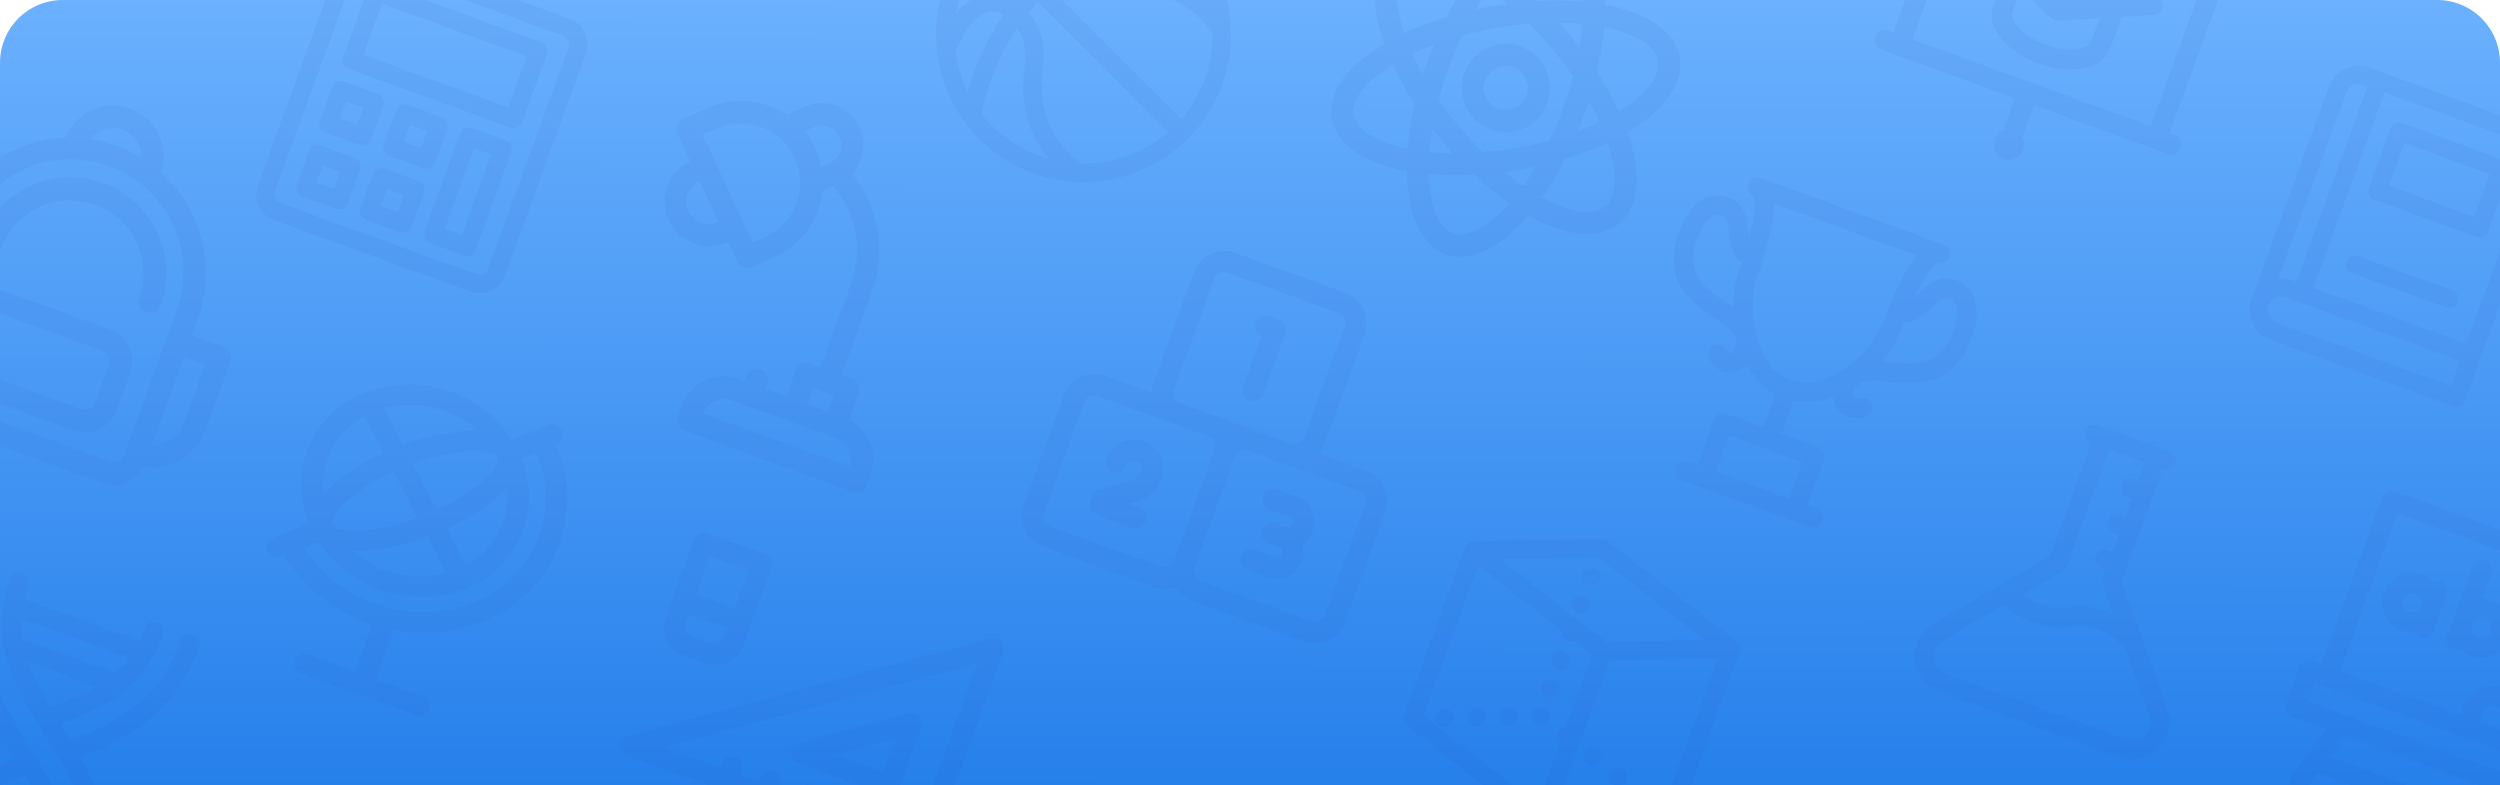 <svg xmlns="http://www.w3.org/2000/svg" xmlns:xlink="http://www.w3.org/1999/xlink" width="398" height="125" viewBox="0 0 398 125">
  <defs>
    <linearGradient id="linear-gradient" x1="0.538" y1="1" x2="0.54" gradientUnits="objectBoundingBox">
      <stop offset="0" stop-color="#2680eb"/>
      <stop offset="1" stop-color="#6bb1fe"/>
    </linearGradient>
    <clipPath id="clip-path">
      <path id="Rectangle_292" data-name="Rectangle 292" d="M10,0H388a10,10,0,0,1,10,10V125a0,0,0,0,1,0,0H0a0,0,0,0,1,0,0V10A10,10,0,0,1,10,0Z" transform="translate(829 894)" opacity="0.07" fill="url(#linear-gradient)"/>
    </clipPath>
  </defs>
  <g id="bg-smp" transform="translate(-829 -241)">
    <path id="Path_645" data-name="Path 645" d="M10,0H388a10,10,0,0,1,10,10V125H0V10A10,10,0,0,1,10,0Z" transform="translate(829 241)" fill="url(#linear-gradient)"/>
    <g id="Mask_Group_1270" data-name="Mask Group 1270" transform="translate(0 -653)" clip-path="url(#clip-path)">
      <g id="_004-calculator" data-name="004-calculator" transform="translate(861.827 875.942) rotate(20)" opacity="0.07">
        <path id="Path_635" data-name="Path 635" d="M116.879,56H89.444A1.444,1.444,0,0,0,88,57.444V69a1.444,1.444,0,0,0,1.444,1.444h27.435A1.444,1.444,0,0,0,118.323,69V57.444A1.444,1.444,0,0,0,116.879,56Zm-1.444,11.552H90.888V58.888h24.547Z" transform="translate(-58.224 -50.946)" fill="#3146bb"/>
        <path id="Path_636" data-name="Path 636" d="M61.543,0H28.332A4.337,4.337,0,0,0,24,4.332V41.875a4.337,4.337,0,0,0,4.332,4.332H61.543a4.337,4.337,0,0,0,4.332-4.332V4.332A4.337,4.337,0,0,0,61.543,0Zm1.444,41.875a1.446,1.446,0,0,1-1.444,1.444H28.332a1.446,1.446,0,0,1-1.444-1.444V4.332a1.446,1.446,0,0,1,1.444-1.444H61.543a1.446,1.446,0,0,1,1.444,1.444Z" fill="#3146bb"/>
        <path id="Path_637" data-name="Path 637" d="M95.22,240H89.444A1.444,1.444,0,0,0,88,241.444v5.776a1.444,1.444,0,0,0,1.444,1.444H95.22a1.444,1.444,0,0,0,1.444-1.444v-5.776A1.444,1.444,0,0,0,95.22,240Zm-1.444,5.776H90.888v-2.888h2.888Z" transform="translate(-58.224 -218.341)" fill="#3146bb"/>
        <path id="Path_638" data-name="Path 638" d="M215.22,240h-5.776A1.444,1.444,0,0,0,208,241.444v5.776a1.444,1.444,0,0,0,1.444,1.444h5.776a1.444,1.444,0,0,0,1.444-1.444v-5.776A1.444,1.444,0,0,0,215.22,240Zm-1.444,5.776h-2.888v-2.888h2.888Z" transform="translate(-167.394 -218.341)" fill="#3146bb"/>
        <path id="Path_639" data-name="Path 639" d="M95.22,360H89.444A1.444,1.444,0,0,0,88,361.444v5.776a1.444,1.444,0,0,0,1.444,1.444H95.22a1.444,1.444,0,0,0,1.444-1.444v-5.776A1.444,1.444,0,0,0,95.22,360Zm-1.444,5.776H90.888v-2.888h2.888Z" transform="translate(-58.224 -327.511)" fill="#3146bb"/>
        <path id="Path_640" data-name="Path 640" d="M215.22,360h-5.776A1.444,1.444,0,0,0,208,361.444v5.776a1.444,1.444,0,0,0,1.444,1.444h5.776a1.444,1.444,0,0,0,1.444-1.444v-5.776A1.444,1.444,0,0,0,215.22,360Zm-1.444,5.776h-2.888v-2.888h2.888Z" transform="translate(-167.394 -327.511)" fill="#3146bb"/>
        <path id="Path_641" data-name="Path 641" d="M335.22,240h-5.776A1.444,1.444,0,0,0,328,241.444V258.05a1.444,1.444,0,0,0,1.444,1.444h5.776a1.444,1.444,0,0,0,1.444-1.444V241.444A1.444,1.444,0,0,0,335.22,240Zm-1.444,16.606h-2.888V242.888h2.888Z" transform="translate(-276.565 -218.341)" fill="#3146bb"/>
      </g>
      <g id="_003-backpack" data-name="003-backpack" transform="translate(822.713 901.466) rotate(20)" opacity="0.07">
        <path id="Path_642" data-name="Path 642" d="M55.7,30.547H50.312v-2.7A21.6,21.6,0,0,0,36.83,7.861a8.083,8.083,0,0,0-16.16,0A21.6,21.6,0,0,0,7.187,27.852v2.7H1.8a1.8,1.8,0,0,0-1.8,1.8v11.68a9,9,0,0,0,7.238,8.813,5.4,5.4,0,0,0,5.34,4.664H44.922a5.4,5.4,0,0,0,5.34-4.664A9,9,0,0,0,57.5,44.023V32.344A1.8,1.8,0,0,0,55.7,30.547ZM28.75,3.594a4.5,4.5,0,0,1,4.278,3.122,21.645,21.645,0,0,0-8.556,0A4.5,4.5,0,0,1,28.75,3.594ZM3.594,44.023V34.141H7.187V49.106A5.4,5.4,0,0,1,3.594,44.023Zm43.125,8.086a1.8,1.8,0,0,1-1.8,1.8H12.578a1.8,1.8,0,0,1-1.8-1.8V27.852a17.969,17.969,0,1,1,35.937,0Zm7.188-8.086a5.4,5.4,0,0,1-3.594,5.083V34.141h3.594Z" fill="#3146bb"/>
        <path id="Path_643" data-name="Path 643" d="M135.273,112A15.291,15.291,0,0,0,120,127.273a1.8,1.8,0,0,0,3.594,0,11.68,11.68,0,0,1,23.359,0,1.8,1.8,0,0,0,3.594,0A15.291,15.291,0,0,0,135.273,112Z" transform="translate(-106.523 -99.422)" fill="#3146bb"/>
        <path id="Path_644" data-name="Path 644" d="M151.359,304H133.391A5.4,5.4,0,0,0,128,309.391v6.289a5.4,5.4,0,0,0,5.391,5.391h17.969a5.4,5.4,0,0,0,5.391-5.391v-6.289A5.4,5.4,0,0,0,151.359,304Zm1.8,11.68a1.8,1.8,0,0,1-1.8,1.8H133.391a1.8,1.8,0,0,1-1.8-1.8v-6.289a1.8,1.8,0,0,1,1.8-1.8h17.969a1.8,1.8,0,0,1,1.8,1.8Z" transform="translate(-113.625 -269.859)" fill="#3146bb"/>
      </g>
      <g id="_015-school_supplies" data-name="015-school supplies" transform="translate(940.07 978.312) rotate(20)" opacity="0.07">
        <path id="Path_648" data-name="Path 648" d="M49.812.3.707,34.671a1.638,1.638,0,0,0,.939,2.978h49.1a1.637,1.637,0,0,0,1.637-1.637V1.639A1.638,1.638,0,0,0,49.812.3Zm-.7,34.077H45.84v-.818a1.637,1.637,0,0,0-3.274,0v.818H39.293v-.818a1.637,1.637,0,0,0-3.274,0v.818H32.746v-.818a1.637,1.637,0,0,0-3.274,0v.818H26.2v-.818a1.637,1.637,0,0,0-3.274,0v.818H19.651v-.818a1.637,1.637,0,0,0-3.274,0v.818H6.839L49.114,4.783Z" transform="translate(0 0)" fill="#3146bb"/>
        <path id="Path_649" data-name="Path 649" d="M255.435,167.392h14.958a1.637,1.637,0,0,0,1.637-1.637v-10.47a1.638,1.638,0,0,0-2.576-1.341L254.5,164.415A1.638,1.638,0,0,0,255.435,167.392Zm13.321-8.963v5.69h-8.128Z" transform="translate(-227.826 -137.928)" fill="#3146bb"/>
        <path id="Path_650" data-name="Path 650" d="M.012,1.658V14.752a4.916,4.916,0,0,0,4.91,4.91H8.2a4.916,4.916,0,0,0,4.91-4.91V1.658A1.637,1.637,0,0,0,11.47.021H1.649A1.637,1.637,0,0,0,.012,1.658ZM8.2,16.389H4.922a1.639,1.639,0,0,1-1.637-1.637V13.116H9.833v1.637A1.639,1.639,0,0,1,8.2,16.389ZM9.833,3.295V9.842H3.286V3.295Z" transform="translate(-0.003 -0.019)" fill="#3146bb"/>
        <path id="Path_651" data-name="Path 651" d="M55.48,425.842h-40.1a1.637,1.637,0,0,1-.8-.21l-5.729-3.222a1.637,1.637,0,0,1-.019-2.842l5.729-3.325a1.636,1.636,0,0,1,.822-.221h40.1a1.637,1.637,0,0,1,1.637,1.637v6.547A1.637,1.637,0,0,1,55.48,425.842Zm-39.673-3.274H53.843v-3.274H15.818l-2.87,1.666Z" transform="translate(-7.184 -373.462)" fill="#3146bb"/>
      </g>
      <g id="_022-table_lamp" data-name="022-table lamp" transform="translate(903.169 889.379) rotate(20)" opacity="0.07">
        <path id="Path_654" data-name="Path 654" d="M81.758,46.251v-4.5a1.777,1.777,0,0,0-1.777-1.777H78.2V25.763a19.146,19.146,0,0,0-9.38-16.439A6.688,6.688,0,0,0,57.947,1.961L55.856,4.052a13.011,13.011,0,0,0-12.336,3.4L40.555,10.3a1.777,1.777,0,0,0-.027,2.539l3.4,3.4A7.1,7.1,0,1,0,53.975,26.283l2.434,2.434a1.777,1.777,0,0,0,2.485.026c4-3.837,2.76-2.636,3-2.88a13.011,13.011,0,0,0,3.418-12.35l1.338-1.337a15.581,15.581,0,0,1,8,13.588V39.976H72.875A1.777,1.777,0,0,0,71.1,41.752v4.442H67.545v-.888a1.777,1.777,0,0,0-3.553,0v.888H63.1A7.114,7.114,0,0,0,56,53.3v1.777a1.777,1.777,0,0,0,1.777,1.777H86.2a1.777,1.777,0,0,0,1.777-1.777V53.3a7.116,7.116,0,0,0-6.218-7.049ZM48.891,24.874a3.556,3.556,0,0,1-2.449-6.124l5.02,5.02A3.561,3.561,0,0,1,48.891,24.874ZM59.4,23.337l-1.708,1.637L44.324,11.607l1.694-1.624A9.453,9.453,0,0,1,59.4,23.337ZM59.41,5.523l1.049-1.049a3.136,3.136,0,0,1,5.115,3.418c-.316.763-.742,1.081-1.729,2.067A13.025,13.025,0,0,0,59.41,5.523ZM74.652,43.529H78.2v2.665H74.652ZM59.55,53.3A3.557,3.557,0,0,1,63.1,49.747H80.87A3.557,3.557,0,0,1,84.423,53.3Z" transform="translate(0 0)" fill="#3146bb"/>
      </g>
      <g id="_025-dna" data-name="025-dna" transform="translate(772.763 963.454) rotate(20)" opacity="0.07">
        <path id="Path_659" data-name="Path 659" d="M140.249,24.377c7.344-6.253,11.805-12.979,11.757-22.864a1.52,1.52,0,1,0-3.041.015c.045,9.229-4.3,15.179-11.1,20.882-.8-.638-1.59-1.262-2.433-1.927,6.456-5.328,10.534-10.471,10.492-18.94a1.52,1.52,0,0,0-3.041.015,20.313,20.313,0,0,1-.111,2.258H123.23a20.4,20.4,0,0,1-.111-2.258,1.52,1.52,0,1,0-3.041-.015c-.051,10.27,5.907,15.368,13.843,21.621,7.3,5.753,15.044,11.849,15.044,23.984a1.52,1.52,0,0,0,3.041,0c0-9.786-4.391-16.479-11.757-22.771Zm1.925-17.52A16.087,16.087,0,0,1,140.926,9.9H125.072a16.058,16.058,0,0,1-1.246-3.041Zm-15.057,6.082h11.764A40.183,40.183,0,0,1,133,18.544,40.208,40.208,0,0,1,127.118,12.939Z" transform="translate(-57.919)" fill="#3146bb"/>
        <path id="Path_660" data-name="Path 660" d="M59.118,1.53a1.52,1.52,0,0,0-3.041-.015c-.049,9.852,4.367,16.559,11.757,22.863-7.3,6.233-11.757,12.9-11.757,22.771a1.52,1.52,0,0,0,3.041,0c0-9.178,4.326-15.114,11.1-20.807.809.648,1.612,1.279,2.433,1.926C66.245,33.559,62.159,38.7,62.159,47.149a1.52,1.52,0,0,0,3.041,0,20.4,20.4,0,0,1,.124-2.281H84.84a20.441,20.441,0,0,1,.125,2.281,1.52,1.52,0,0,0,3.041,0c0-21.762-29.005-21.9-28.888-45.619ZM75.083,30.208A40.4,40.4,0,0,1,80.9,35.746H69.263A40.365,40.365,0,0,1,75.083,30.208Zm-9.144,11.62A16.183,16.183,0,0,1,67.2,38.787H82.962a16.172,16.172,0,0,1,1.264,3.041Z" transform="translate(0 -0.002)" fill="#3146bb"/>
      </g>
      <g id="_014-basketball" data-name="014-basketball" transform="translate(978 876)" opacity="0.07">
        <path id="Path_661" data-name="Path 661" d="M40.117,6.883h0A23.5,23.5,0,0,0,6.883,40.117,23.5,23.5,0,0,0,40.117,6.883ZM38.04,8.96a20.438,20.438,0,0,1,5.305,9.172,16.056,16.056,0,0,0-4.3-2.825,19.309,19.309,0,0,0-9.894-1.228c-2.591.2-4.578.345-6.673-1.133a36.388,36.388,0,0,1,13.65-5.678A20.67,20.67,0,0,1,38.04,8.96ZM23.219,44.05A16.567,16.567,0,0,1,18.013,37.9a16.616,16.616,0,0,1-1-8.529c.227-3.01.462-6.114-2.238-9.335q.711-.873,1.481-1.705L36.964,39.041A20.509,20.509,0,0,1,23.219,44.05ZM3.131,26.243c1.418-3.53,3.45-5.962,5.347-6.38a3.027,3.027,0,0,1,2.354.509,39.333,39.333,0,0,0-5.762,12.25A20.537,20.537,0,0,1,3.131,26.243Zm4.714-9.249a8.542,8.542,0,0,0-4.631,3.2A20.442,20.442,0,0,1,7.959,10.036l6.214,6.214q-.807.87-1.558,1.782a5.973,5.973,0,0,0-4.769-1.039Zm2.191-9.035A20.443,20.443,0,0,1,20.194,3.214a8.534,8.534,0,0,0-3.2,4.649,5.975,5.975,0,0,0,1.043,4.752q-.911.75-1.782,1.558Zm9.824.527c.412-1.894,2.85-3.935,6.384-5.355a20.535,20.535,0,0,1,6.377,1.939,39.328,39.328,0,0,0-12.25,5.762A3.029,3.029,0,0,1,19.86,8.486ZM7.269,36.125a36.393,36.393,0,0,1,5.678-13.65c1.478,2.094,1.329,4.082,1.133,6.673a19.309,19.309,0,0,0,1.228,9.895,16.052,16.052,0,0,0,2.824,4.3A20.437,20.437,0,0,1,8.96,38.04a20.662,20.662,0,0,1-1.691-1.914Zm31.772.838L18.329,16.252q.832-.768,1.705-1.481c3.222,2.7,6.326,2.466,9.335,2.238a16.617,16.617,0,0,1,8.528,1,16.572,16.572,0,0,1,6.152,5.206A20.509,20.509,0,0,1,39.041,36.964Z" fill="#3146bb"/>
      </g>
      <g id="_023-cubes_stack" data-name="023-cubes stack" transform="translate(1008.858 928.136) rotate(20)" opacity="0.07">
        <path id="Path_655" data-name="Path 655" d="M49.3,25.5H41.36a5.076,5.076,0,0,0,.292-1.7V5.1a5.106,5.106,0,0,0-5.1-5.1h-18.7a5.106,5.106,0,0,0-5.1,5.1V23.8a5.076,5.076,0,0,0,.292,1.7H5.1A5.106,5.106,0,0,0,0,30.6V49.3a5.106,5.106,0,0,0,5.1,5.1H23.8a5.08,5.08,0,0,0,3.4-1.3,5.079,5.079,0,0,0,3.4,1.3H49.3a5.106,5.106,0,0,0,5.1-5.1V30.6A5.106,5.106,0,0,0,49.3,25.5ZM16.151,23.8V5.1a1.7,1.7,0,0,1,1.7-1.7h18.7a1.7,1.7,0,0,1,1.7,1.7V23.8a1.7,1.7,0,0,1-1.7,1.7h-18.7A1.7,1.7,0,0,1,16.151,23.8ZM23.8,51H5.1a1.7,1.7,0,0,1-1.7-1.7V30.6a1.7,1.7,0,0,1,1.7-1.7H23.8a1.7,1.7,0,0,1,1.7,1.7V49.3A1.7,1.7,0,0,1,23.8,51ZM51,49.3A1.7,1.7,0,0,1,49.3,51H30.6a1.7,1.7,0,0,1-1.7-1.7V30.6a1.7,1.7,0,0,1,1.7-1.7H49.3A1.7,1.7,0,0,1,51,30.6Z" fill="#3146bb"/>
        <path id="Path_656" data-name="Path 656" d="M337.1,312h-3.4a1.7,1.7,0,0,0,0,3.4h3.4a.85.85,0,0,1,0,1.7h-1.7a1.7,1.7,0,0,0,0,3.4h1.7a.85.85,0,0,1,0,1.7h-3.4a1.7,1.7,0,1,0,0,3.4h3.4a4.255,4.255,0,0,0,3.4-6.8A4.255,4.255,0,0,0,337.1,312Z" transform="translate(-296.723 -278.848)" fill="#3146bb"/>
        <path id="Path_657" data-name="Path 657" d="M101.35,316.675a4.675,4.675,0,1,0-9.35,0,1.7,1.7,0,0,0,3.4,0,1.275,1.275,0,0,1,2.55,0,2.434,2.434,0,0,1-1.017,1.977l-4.221,3.015A1.7,1.7,0,0,0,92,323.051v.85a1.7,1.7,0,0,0,1.7,1.7h5.95a1.7,1.7,0,1,0,0-3.4H97.815l1.094-.782A5.841,5.841,0,0,0,101.35,316.675Z" transform="translate(-82.225 -278.848)" fill="#3146bb"/>
        <path id="Path_658" data-name="Path 658" d="M233.7,75.4v8.5a1.7,1.7,0,1,0,3.4,0V73.7a1.7,1.7,0,0,0-1.7-1.7h-1.7a1.7,1.7,0,0,0,0,3.4Z" transform="translate(-207.349 -64.35)" fill="#3146bb"/>
      </g>
      <g id="_007-geometry" data-name="007-geometry" transform="translate(1065.287 972.811) rotate(20)" opacity="0.07">
        <path id="Path_662" data-name="Path 662" d="M46.764,9.585a1.461,1.461,0,0,0-.841-1.322C45.768,8.191,20.891.153,20.866.146a1.455,1.455,0,0,0-.93.039C-.422,8.013.853,7.509.662,7.634a1.465,1.465,0,0,0-.62.886C-.026,8.809.008,37.461.01,37.486a1.467,1.467,0,0,0,.643,1.078c.242.162-1.223-.337,25.2,8.213a1.467,1.467,0,0,0,.568.066c.318-.026-.828.382,19.4-7.4a1.47,1.47,0,0,0,.8-.75c.207-.447.136,1.474.136-29.108Zm-40.92-.85L20.5,3.1,40.923,9.7,26.264,15.342ZM27.767,17.9l16.074-6.182V37.076L27.767,43.259ZM2.926,36.286V10.863l16.1,5.209a1.46,1.46,0,0,0,2.434.787l3.384,1.095V30.313a1.461,1.461,0,0,0,0,2.676V43.378Z" transform="translate(0 0)" fill="#3146bb"/>
        <path id="Path_663" data-name="Path 663" d="M373.147,364.951a1.461,1.461,0,1,0,.941,1.84,1.461,1.461,0,0,0-.941-1.84Z" transform="translate(-337.332 -331.476)" fill="#3146bb"/>
        <path id="Path_664" data-name="Path 664" d="M318.747,347.351a1.461,1.461,0,1,0,.941,1.839A1.461,1.461,0,0,0,318.747,347.351Z" transform="translate(-287.9 -315.483)" fill="#3146bb"/>
        <path id="Path_665" data-name="Path 665" d="M427.548,382.55a1.461,1.461,0,1,0,.94,1.839A1.461,1.461,0,0,0,427.548,382.55Z" transform="translate(-386.764 -347.468)" fill="#3146bb"/>
        <circle id="Ellipse_161" data-name="Ellipse 161" cx="1.461" cy="1.461" r="1.461" transform="translate(19 23.833)" fill="#3146bb"/>
        <circle id="Ellipse_162" data-name="Ellipse 162" cx="1.461" cy="1.461" r="1.461" transform="translate(19 19.083)" fill="#3146bb"/>
        <circle id="Ellipse_163" data-name="Ellipse 163" cx="1.461" cy="1.461" r="1.461" transform="translate(19 9.585)" fill="#3146bb"/>
        <circle id="Ellipse_164" data-name="Ellipse 164" cx="1.461" cy="1.461" r="1.461" transform="translate(19 4.836)" fill="#3146bb"/>
        <path id="Path_666" data-name="Path 666" d="M104.971,352.174a1.461,1.461,0,1,0,1.888.839A1.46,1.46,0,0,0,104.971,352.174Z" transform="translate(-94.533 -319.842)" fill="#3146bb"/>
        <path id="Path_667" data-name="Path 667" d="M52.971,372.174a1.461,1.461,0,1,0,1.888.839A1.46,1.46,0,0,0,52.971,372.174Z" transform="translate(-47.282 -338.015)" fill="#3146bb"/>
        <path id="Path_668" data-name="Path 668" d="M156.971,332.174a1.461,1.461,0,1,0,1.888.839A1.46,1.46,0,0,0,156.971,332.174Z" transform="translate(-141.784 -301.668)" fill="#3146bb"/>
        <path id="Path_669" data-name="Path 669" d="M210.943,313.267a1.461,1.461,0,1,0-1.008,1.683A1.459,1.459,0,0,0,210.943,313.267Z" transform="translate(-189.049 -283.51)" fill="#3146bb"/>
      </g>
      <g id="_019-globe" data-name="019-globe" transform="translate(830.442 929.926) rotate(20)" opacity="0.07">
        <path id="Path_634" data-name="Path 634" d="M92.48,33.339A20.939,20.939,0,0,0,93.671,2.923l.219-.2a1.5,1.5,0,0,0,0-2.256,1.866,1.866,0,0,0-2.47,0L86.864,4.629A19.664,19.664,0,0,0,62.224,5.7h0a15.722,15.722,0,0,0-1.176,22.506l-4.557,4.162a1.5,1.5,0,0,0,0,2.256,1.866,1.866,0,0,0,2.47,0l.219-.2a25.718,25.718,0,0,0,16.884,5.438v7.992H68.2a1.6,1.6,0,1,0,0,3.19H87.416a1.6,1.6,0,1,0,0-3.19H79.557v-8.33A25.1,25.1,0,0,0,92.48,33.339ZM85.688,7.959c.321.294.582,1.535-.731,4.134a29.153,29.153,0,0,1-5.46,7.131l-6.142-5.61a32.014,32.014,0,0,1,7.807-4.987,9.549,9.549,0,0,1,3.528-.906,1.562,1.562,0,0,1,1,.238ZM77.027,21.48a32.013,32.013,0,0,1-7.807,4.987c-2.845,1.2-4.2.961-4.526.667S64.111,25.6,65.424,23a29.152,29.152,0,0,1,5.46-7.131Zm2.463,2.25L84.38,28.2A16.047,16.047,0,0,1,69.16,29.937,33.248,33.248,0,0,0,79.49,23.73Zm7.36,2.21-4.89-4.466c2.681-2.637,5.48-6.089,6.795-9.436A12.644,12.644,0,0,1,86.85,25.94ZM81.222,5.158a33.182,33.182,0,0,0-10.331,6.206L66,6.9a16.041,16.041,0,0,1,15.221-1.74Zm-17.691,4,4.89,4.466c-2.681,2.637-5.48,6.089-6.795,9.436A12.644,12.644,0,0,1,63.532,9.154Zm-1.874,23.01,1.86-1.7a19.662,19.662,0,0,0,24.64-1.074A15.722,15.722,0,0,0,89.334,6.885l1.86-1.7a17.945,17.945,0,0,1-1.183,25.9A22.429,22.429,0,0,1,61.658,32.164Z" transform="translate(0 0)" fill="#3146bb"/>
      </g>
      <g id="_009-trophy" data-name="009-trophy" transform="translate(1100.602 919.168) rotate(20)" opacity="0.07">
        <path id="Path_647" data-name="Path 647" d="M44.1,4.642c-3.358,0-4.331,3.047-5.318,4.816.492-5.091,1.357-6.18,1.557-6.367A1.547,1.547,0,0,0,40.232,0H9.284a1.547,1.547,0,0,0-.107,3.091c.2.187,1.065,1.275,1.557,6.367-.993-1.779-1.96-4.816-5.318-4.816C2.917,4.642,0,6.668,0,12.379c0,3.783,1.1,6.516,3.376,8.355a16.162,16.162,0,0,0,6.435,2.694c3.789.958,4.889,1.462,4.889,3.784a.642.642,0,0,1-1.094.453,1.547,1.547,0,1,0-2.188,2.188,3.736,3.736,0,0,0,6.046-1.107,11.68,11.68,0,0,0,5.747,2.847v5.544h-6.19a1.547,1.547,0,0,0-1.547,1.547v7.737H13.926a1.547,1.547,0,1,0,0,3.095H35.59a1.547,1.547,0,1,0,0-3.095H34.043V38.685A1.547,1.547,0,0,0,32.5,37.137h-6.19V31.593a11.681,11.681,0,0,0,5.747-2.847A3.736,3.736,0,0,0,38.1,29.854a1.547,1.547,0,1,0-2.188-2.188.642.642,0,0,1-1.094-.453v-.133c0-2.217,1.267-2.735,4.889-3.651a16.165,16.165,0,0,0,6.435-2.694c2.272-1.839,3.376-4.571,3.376-8.355,0-5.711-2.918-7.737-5.416-7.737ZM30.948,46.422H18.569v-6.19H30.948ZM3.095,12.379c0-2.141.608-4.642,2.321-4.642.843,0,1.244.532,2.1,2.239C8.2,11.349,9.1,13.138,11,13.728a19.293,19.293,0,0,0,1.169,7.123c-4.587-1.309-9.078-1.456-9.078-8.471ZM24.758,28.627c-5.711,0-10.488-7.71-10.615-13.459-.073-3.281-.335-8.983-1.49-12.073h24.21c-1.155,3.089-1.417,8.792-1.49,12.073-.128,5.738-4.9,13.459-10.615,13.459ZM37.343,20.85a19.267,19.267,0,0,0,1.169-7.123C42,12.65,41.992,7.737,44.1,7.737c1.713,0,2.321,2.5,2.321,4.642C46.422,19.375,41.966,19.531,37.343,20.85Z" transform="translate(0 0)" fill="#3146bb"/>
      </g>
      <g id="_020-atom" data-name="020-atom" transform="translate(1057.581 887.899) rotate(20)" opacity="0.07">
        <path id="Path_652" data-name="Path 652" d="M199.264,192.271a7.03,7.03,0,1,0,7.03,7.03A7.038,7.038,0,0,0,199.264,192.271Zm0,10.545a3.515,3.515,0,1,1,3.515-3.515A3.519,3.519,0,0,1,199.264,202.816Z" transform="translate(-181.911 -184.22)" fill="#3146bb"/>
        <path id="Path_653" data-name="Path 653" d="M71.785,28.151c9.3-11.294,4.246-20.26-10.3-17.835-5.132-13.7-15.422-13.807-20.594,0C26.463,7.91,21.224,16.767,30.6,28.151c-9.486,11.522-3.925,20.207,10.3,17.835,5.116,13.657,15.418,13.82,20.594,0C75.917,48.392,81.156,39.534,71.785,28.151Zm.714-12.3c1.2,2.078.06,5.672-3.108,9.666a50.157,50.157,0,0,0-5.456-4.722,50.152,50.152,0,0,0-1.362-7.09C65.746,13.231,70.9,13.072,72.5,15.848Zm-12.535,22.4c-.24,1.286-.523,2.5-.842,3.645-1.168-.3-2.363-.667-3.576-1.095C57.046,40.01,58.5,39.173,59.964,38.246Zm-8.774.779a59.534,59.534,0,0,1-9.418-5.437,59.62,59.62,0,0,1,0-10.875,59.527,59.527,0,0,1,9.418-5.437,59.534,59.534,0,0,1,9.418,5.437,59.62,59.62,0,0,1,0,10.875A59.527,59.527,0,0,1,51.19,39.025ZM46.834,40.8c-1.213.428-2.408.794-3.576,1.095-.319-1.142-.6-2.36-.842-3.645C43.848,39.152,45.3,39.991,46.834,40.8ZM38.06,30.7c-.993-.85-1.905-1.7-2.735-2.55.829-.847,1.742-1.7,2.735-2.55C37.991,27.313,37.991,28.989,38.06,30.7Zm4.356-12.646c.24-1.286.523-2.5.842-3.645,1.168.3,2.363.667,3.576,1.095-1.5.787-2.952,1.624-4.418,2.551ZM55.546,15.5c1.213-.428,2.408-.794,3.576-1.095q.478,1.713.842,3.645c-1.432-.906-2.882-1.745-4.418-2.551ZM64.32,25.6c.993.85,1.905,1.7,2.735,2.55-.829.847-1.742,1.7-2.735,2.55.069-1.712.069-3.388,0-5.1ZM51.19,3.545c2.4,0,4.942,2.784,6.817,7.525a50.136,50.136,0,0,0-6.817,2.364,50.141,50.141,0,0,0-6.817-2.364C46.248,6.33,48.791,3.545,51.19,3.545Zm-21.309,12.3c1.6-2.774,6.745-2.618,9.926-2.145a50.151,50.151,0,0,0-1.363,7.09,50.157,50.157,0,0,0-5.456,4.722c-3.168-3.994-4.308-7.588-3.108-9.666Zm0,24.605c-1.2-2.078-.06-5.672,3.108-9.666a50.159,50.159,0,0,0,5.456,4.722,50.136,50.136,0,0,0,1.363,7.09C36.628,43.071,31.48,43.223,29.881,40.453Zm21.309,12.3c-2.4,0-4.942-2.784-6.817-7.525a50.138,50.138,0,0,0,6.817-2.364,50.147,50.147,0,0,0,6.817,2.364C56.132,49.972,53.589,52.756,51.19,52.756ZM72.5,40.453c-1.6,2.773-6.742,2.619-9.926,2.145a50.135,50.135,0,0,0,1.362-7.09,50.156,50.156,0,0,0,5.456-4.722C72.559,34.781,73.7,38.376,72.5,40.453Z" transform="translate(-33.837 -13.07)" fill="#3146bb"/>
      </g>
      <g id="_013-book" data-name="013-book" transform="translate(1156.386 886.646) rotate(20)" opacity="0.07">
        <path id="Path_631" data-name="Path 631" d="M84,0H53.04A5.045,5.045,0,0,0,48,5.04v36a5.045,5.045,0,0,0,5.04,5.04H84a1.44,1.44,0,0,0,1.44-1.44V1.44A1.44,1.44,0,0,0,84,0Zm-1.44,36H56.639V2.88H82.558ZM50.88,5.04a2.162,2.162,0,0,1,2.16-2.16h.72V36a5.913,5.913,0,0,0-2.88.484ZM82.558,43.2H53.04a2.16,2.16,0,1,1,0-4.32H82.558Z" fill="#3146bb"/>
        <path id="Path_632" data-name="Path 632" d="M177.443,84.988H194.76a1.443,1.443,0,0,0,1.443-1.443v-10.1A1.443,1.443,0,0,0,194.76,72H177.443A1.443,1.443,0,0,0,176,73.443v10.1A1.443,1.443,0,0,0,177.443,84.988Zm1.443-10.1h14.431V82.1H178.886Z" transform="translate(-116.51 -65.506)" fill="#3146bb"/>
        <path id="Path_633" data-name="Path 633" d="M201.317,320H185.443a1.443,1.443,0,1,0,0,2.886h15.874a1.443,1.443,0,1,0,0-2.886Z" transform="translate(-123.788 -291.206)" fill="#3146bb"/>
      </g>
      <g id="_017-presentation" data-name="017-presentation" transform="translate(1141.393 861.914) rotate(20)" opacity="0.07">
        <path id="Path_762" data-name="Path 762" d="M50.052,9.687a1.615,1.615,0,0,0,1.615-1.615V1.615A1.615,1.615,0,0,0,50.052,0H1.615A1.615,1.615,0,0,0,0,1.615V8.073A1.615,1.615,0,0,0,1.615,9.687h.807V38.75H1.615a1.615,1.615,0,1,0,0,3.229h22.6v5.462a2.421,2.421,0,1,0,3.229,0V41.979h22.6a1.615,1.615,0,1,0,0-3.229h-.807V9.687ZM3.229,3.229H48.437V6.458H3.229ZM46.015,38.75H5.651V9.687H46.015Z" fill="#3146bb"/>
        <path id="Path_763" data-name="Path 763" d="M103.846,137.094l4.563,1.977v5.306c0,1.845,1.159,3.5,3.262,4.673,6.038,3.354,16.574,1.044,16.574-4.673v-5.306l4.563-1.977a1.616,1.616,0,0,0,0-2.963l-13.839-6a1.615,1.615,0,0,0-1.284,0l-13.839,6a1.616,1.616,0,0,0,0,2.963Zm21.17,7.283c0,1.223-2.606,3-6.689,3s-6.689-1.776-6.689-3V140.47l6.047,2.62a1.615,1.615,0,0,0,1.284,0l6.047-2.62Zm-6.689-13,9.778,4.237-9.778,4.237-9.778-4.237Z" transform="translate(-92.494 -115.084)" fill="#3146bb"/>
      </g>
      <g id="_018-chemistry" data-name="018-chemistry" transform="translate(1123.659 949.556) rotate(20)" opacity="0.07">
        <path id="Path_761" data-name="Path 761" d="M73.062,38.722,59.286,22.19V3.032a1.516,1.516,0,0,0,0-3.032H47.158a1.516,1.516,0,1,0,0,3.032V22.19L33.382,38.722a5.976,5.976,0,0,0,4.585,9.789H68.477A5.976,5.976,0,0,0,73.062,38.722ZM49.839,23.71a1.516,1.516,0,0,0,.351-.97V3.032h6.064V6.064H55.5a1.516,1.516,0,0,0,0,3.032h.758v3.032H55.5a1.516,1.516,0,0,0,0,3.032h.758v3.032H55.5a1.516,1.516,0,0,0,0,3.032h.758v1.516a1.516,1.516,0,0,0,.351.97l3.214,3.857A11.284,11.284,0,0,0,52.47,29c-1.372.784-3.733,1.437-7.476.52ZM68.477,45.479H37.966a2.94,2.94,0,0,1-2.256-4.816l7.153-8.584c3.66,1.168,7.774,1.463,11.11-.444,4.073-2.327,7.429-.5,9.284.058l7.475,8.97A2.94,2.94,0,0,1,68.477,45.479Z" transform="translate(-6.067 -2.049)" fill="#3146bb"/>
      </g>
      <g id="_005-whiteboard" data-name="005-whiteboard" transform="translate(1205.829 970.604) rotate(20)" opacity="0.07">
        <path id="Path_757" data-name="Path 757" d="M48.764,29.886H47.191V1.573A1.573,1.573,0,0,0,45.618,0H4.721A1.573,1.573,0,0,0,3.148,1.573V29.886H1.575A1.573,1.573,0,0,0,0,31.459v6.292a1.573,1.573,0,0,0,1.573,1.573H7.354L4.781,48.33a1.573,1.573,0,1,0,3.025.864L8.6,46.4H41.735l.8,2.792a1.573,1.573,0,1,0,3.025-.864l-2.573-9.006h5.779a1.573,1.573,0,0,0,1.573-1.573V31.459A1.573,1.573,0,0,0,48.764,29.886ZM6.294,3.146H44.045v26.74H40.9V28.313a4.724,4.724,0,0,0-4.719-4.719H31.461a4.724,4.724,0,0,0-4.719,4.719v1.573H6.294Zm31.459,26.74H29.888V28.313a1.575,1.575,0,0,1,1.573-1.573H36.18a1.575,1.575,0,0,1,1.573,1.573Zm3.083,13.37H9.5l1.124-3.932H39.712Zm6.355-7.078H3.148V33.032H47.191Z" fill="#3146bb"/>
        <path id="Path_758" data-name="Path 758" d="M217.44,66.224a4.723,4.723,0,0,0-6.292-4.448v-4.2a1.573,1.573,0,0,0-3.146,0v11.8a1.575,1.575,0,0,0,2.686,1.112A4.724,4.724,0,0,0,217.44,66.224Zm-4.719-1.573a1.573,1.573,0,1,1-1.573,1.573A1.575,1.575,0,0,1,212.721,64.651Z" transform="translate(-187.552 -50.495)" fill="#3146bb"/>
        <path id="Path_759" data-name="Path 759" d="M94.754,112.422a4.718,4.718,0,1,0,0,8.515,1.575,1.575,0,0,0,2.686-1.112v-6.292A1.575,1.575,0,0,0,94.754,112.422Zm-2.033,5.831a1.573,1.573,0,1,1,1.573-1.573A1.575,1.575,0,0,1,92.721,118.253Z" transform="translate(-79.349 -100.95)" fill="#3146bb"/>
        <path id="Path_760" data-name="Path 760" d="M336.059,120.054a1.573,1.573,0,1,0-2.224-2.224,1.573,1.573,0,1,1,0-2.225,1.573,1.573,0,1,0,2.224-2.224,4.719,4.719,0,1,0,0,6.673Z" transform="translate(-295.755 -100.988)" fill="#3146bb"/>
      </g>
    </g>
  </g>
</svg>
